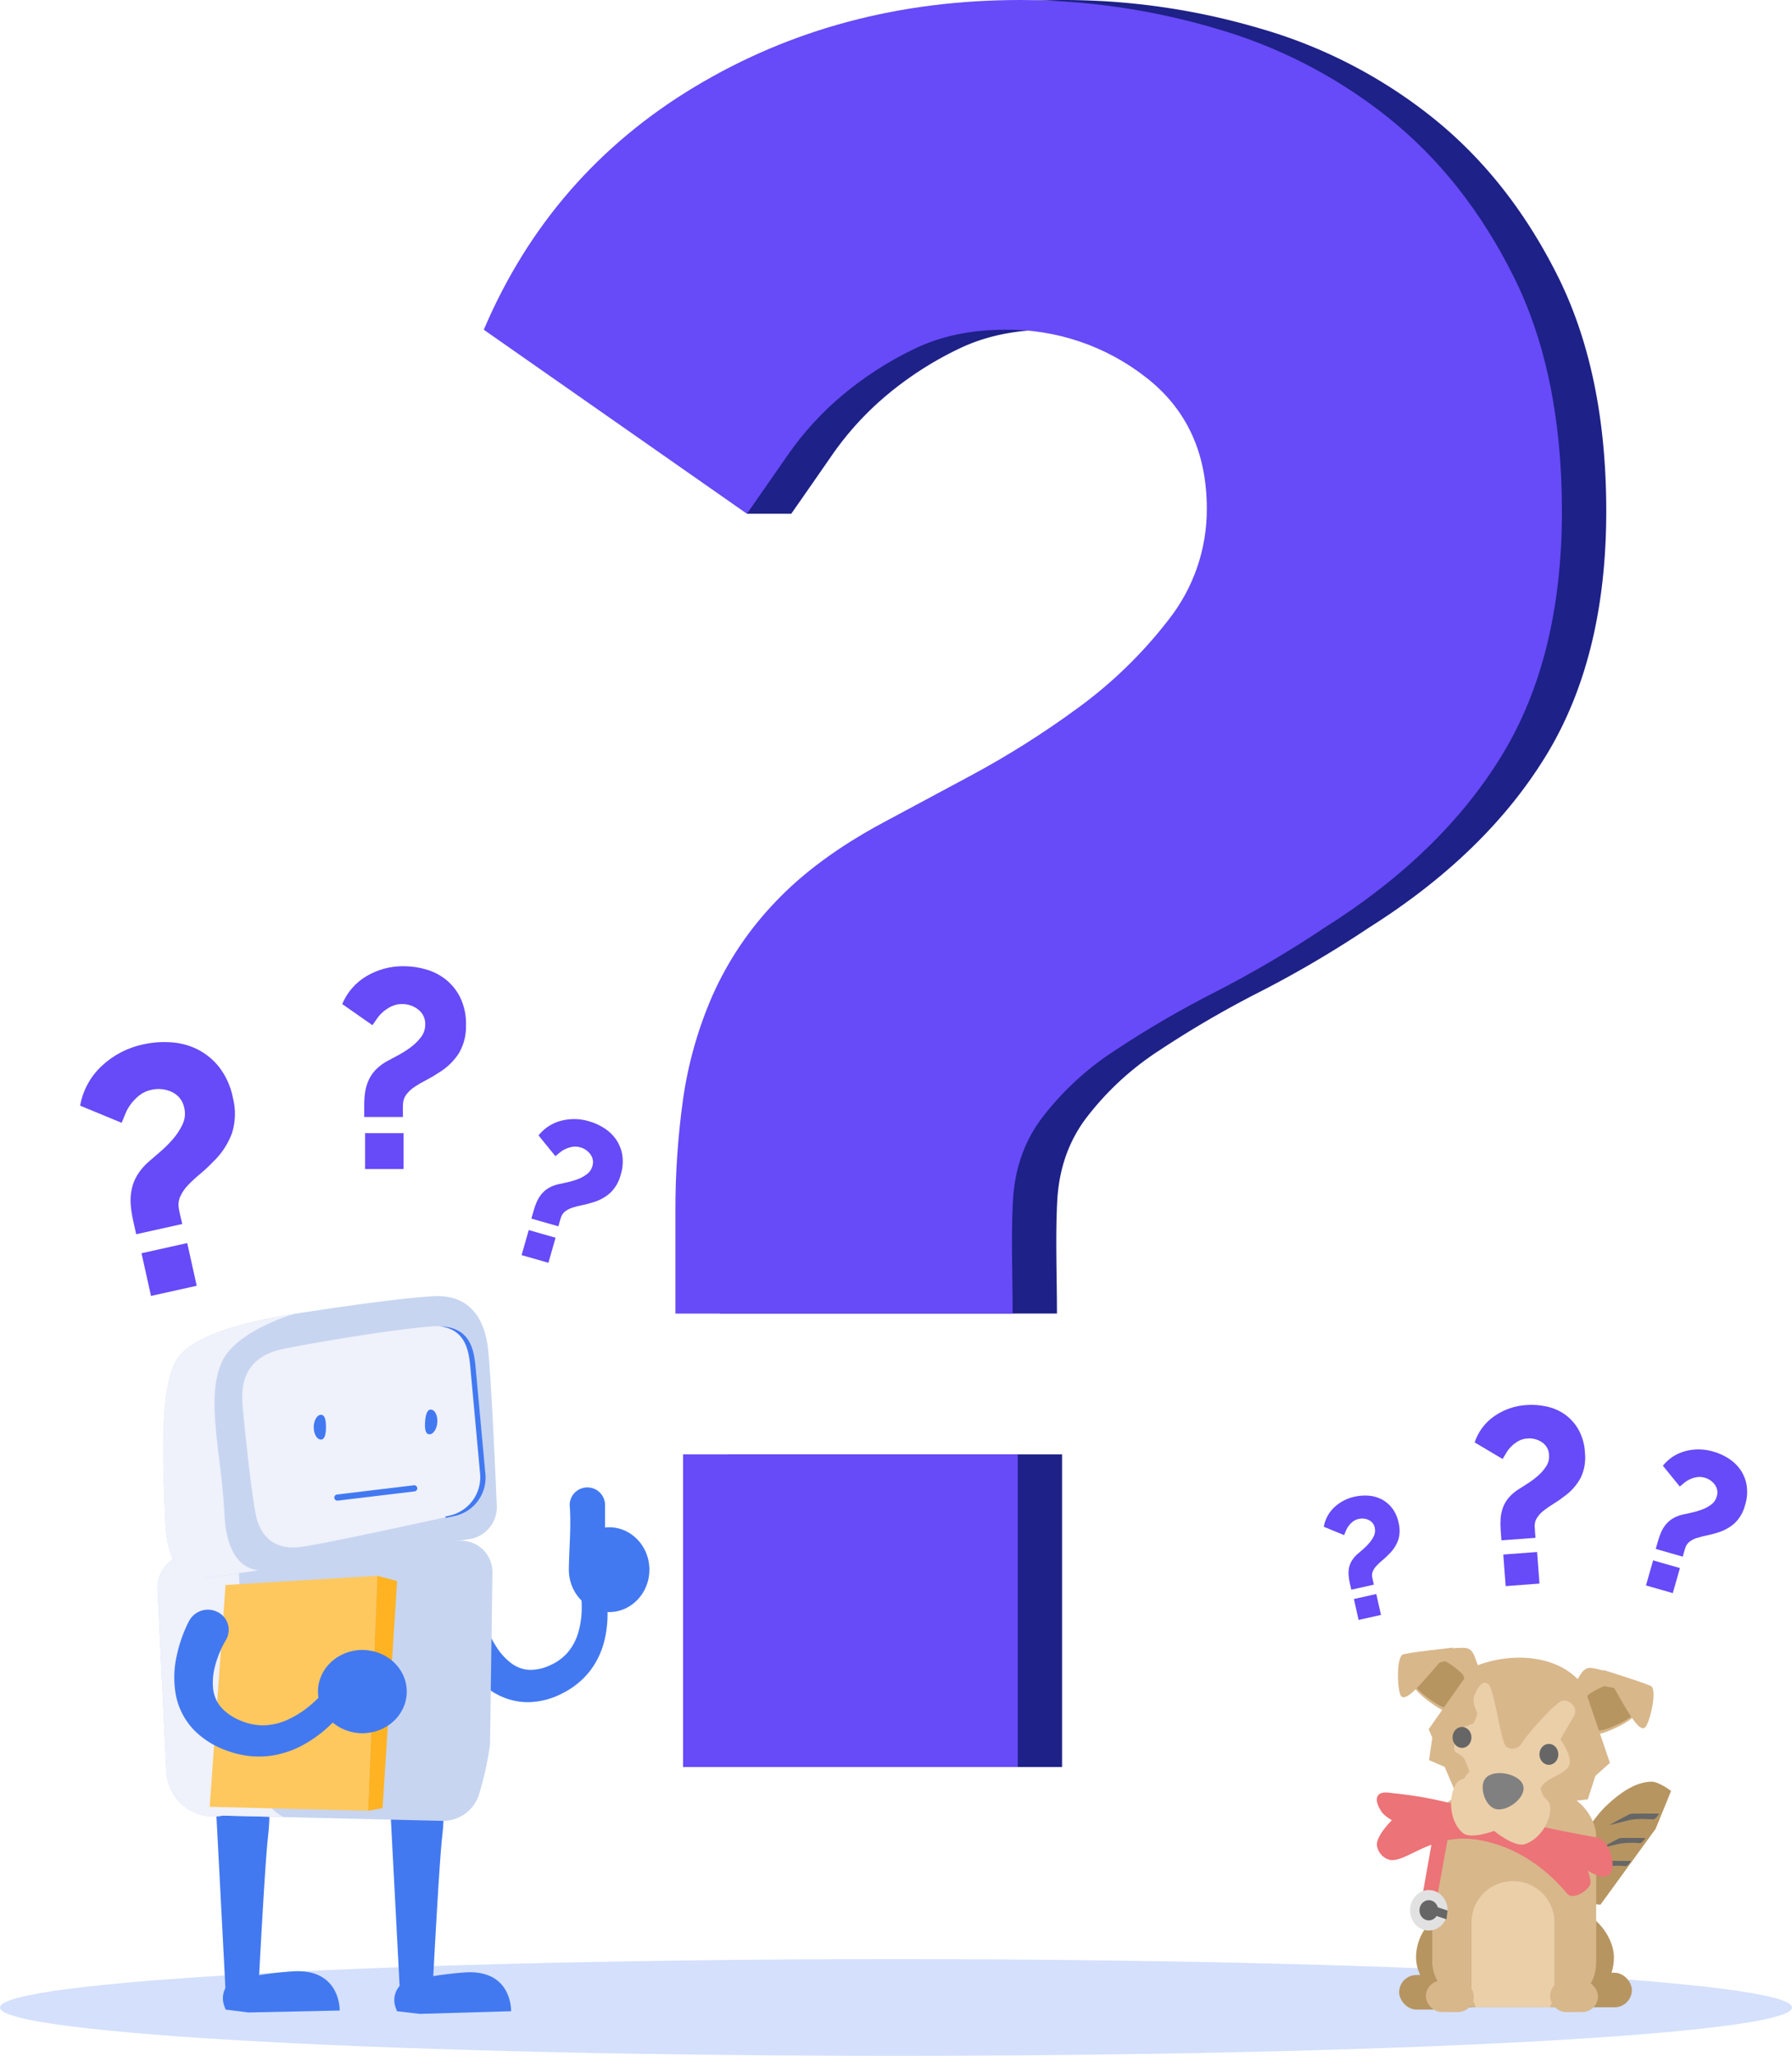 <svg xmlns="http://www.w3.org/2000/svg" xmlns:xlink="http://www.w3.org/1999/xlink" width="582.88" height="668.39" viewBox="0 0 582.88 668.39">
  <defs>
    <linearGradient id="linear-gradient" x1="0.5" x2="0.5" y2="1" gradientUnits="objectBoundingBox">
      <stop offset="0" stop-color="#4279f1"/>
      <stop offset="0.414" stop-color="#5561f5"/>
      <stop offset="1" stop-color="#7f31ff"/>
    </linearGradient>
    <clipPath id="clip-path">
      <path id="Path_3103" data-name="Path 3103" d="M2161.345,848.214V746.574h108.863v101.64Zm-2.493-180.587a258.486,258.486,0,0,1,2.493-36.565,129.728,129.728,0,0,1,9.557-33.656,106.114,106.114,0,0,1,20.359-30.332q13.3-14.127,34.9-25.762,10.8-5.817,28.671-15.374a293.631,293.631,0,0,0,34.9-22.021,144.986,144.986,0,0,0,29.5-28.67A57.847,57.847,0,0,0,2331.7,439.1q0-27.423-19.945-42.8a72.834,72.834,0,0,0-45.706-15.373q-16.621,0-29.5,6.232a111.474,111.474,0,0,0-23.268,14.958,99.138,99.138,0,0,0-17.867,19.529q-7.479,10.8-13.3,19.113l-85.594-59.832q21.606-50.692,68.559-78.947t105.954-28.255a226.176,226.176,0,0,1,63.157,9.142,161.237,161.237,0,0,1,56.509,29.085q24.93,19.944,40.72,51.523t15.789,76.454q0,47.367-19.528,79.362t-57.756,56.093a356.36,356.36,0,0,1-35.317,20.776,330.456,330.456,0,0,0-32.827,19.113,94.251,94.251,0,0,0-24.1,22.438q-8.264,11.268-9.057,26.61c-.613,11.893-.084,24.508-.084,36.47H2158.853Z" transform="translate(-2096.526 -273.726)" fill="#674af8" clip-rule="evenodd"/>
    </clipPath>
    <clipPath id="clip-path-2">
      <path id="Path_3112" data-name="Path 3112" d="M2097.279,1026.867l2.326-8.143,8.721,2.492-2.326,8.143Zm3.933-14.524a21.619,21.619,0,0,1,1.037-2.873,10.8,10.8,0,0,1,1.536-2.477,8.837,8.837,0,0,1,2.325-1.965,11.324,11.324,0,0,1,3.386-1.265q1-.219,2.649-.576a24.428,24.428,0,0,0,3.3-.965,12.1,12.1,0,0,0,3.019-1.621,4.823,4.823,0,0,0,1.826-2.611,4.248,4.248,0,0,0-.618-3.885,6.072,6.072,0,0,0-3.31-2.278,5.584,5.584,0,0,0-2.507-.176,9.28,9.28,0,0,0-2.206.666,8.246,8.246,0,0,0-1.878,1.155q-.846.695-1.5,1.227l-5.489-6.753a13.807,13.807,0,0,1,7.3-4.756,16.777,16.777,0,0,1,9.135.162,18.827,18.827,0,0,1,4.851,2.177,13.435,13.435,0,0,1,3.862,3.623,12.638,12.638,0,0,1,2.083,5.06,14.117,14.117,0,0,1-.485,6.486,12.48,12.48,0,0,1-3.38,5.912,14.626,14.626,0,0,1-5.911,3.172,30.024,30.024,0,0,1-3.3.856,27.426,27.426,0,0,0-3.068.78,7.839,7.839,0,0,0-2.444,1.246,4,4,0,0,0-1.334,1.924c-.322.939-.568,1.961-.842,2.919l-8.789-2.51Z" transform="translate(-2097.279 -982.634)" fill="#674af8" clip-rule="evenodd"/>
    </clipPath>
    <clipPath id="clip-path-3">
      <path id="Path_3113" data-name="Path 3113" d="M1832.009,939.606l-3.086-13.882,14.87-3.306,3.086,13.882Zm-5.824-24.59a36.131,36.131,0,0,1-.77-5.07,18.183,18.183,0,0,1,.284-4.888,14.847,14.847,0,0,1,1.859-4.761,19.029,19.029,0,0,1,3.986-4.578q1.3-1.123,3.448-2.97a41.14,41.14,0,0,0,4.1-4.068,20.282,20.282,0,0,0,3.158-4.812,8.087,8.087,0,0,0,.6-5.315,7.132,7.132,0,0,0-4.024-5.24,10.189,10.189,0,0,0-6.709-.712,9.363,9.363,0,0,0-3.841,1.747,15.592,15.592,0,0,0-2.723,2.75,13.88,13.88,0,0,0-1.848,3.21q-.693,1.7-1.235,3.013l-13.508-5.573a23.188,23.188,0,0,1,6.966-12.865,28.2,28.2,0,0,1,13.614-7.076,31.66,31.66,0,0,1,8.9-.669,22.567,22.567,0,0,1,8.6,2.257,21.213,21.213,0,0,1,7.125,5.8,23.73,23.73,0,0,1,4.478,9.964,20.965,20.965,0,0,1-.257,11.432,24.533,24.533,0,0,1-6.186,9.416,49.841,49.841,0,0,1-4.193,3.91,46.432,46.432,0,0,0-3.9,3.607,13.172,13.172,0,0,0-2.609,3.8,6.737,6.737,0,0,0-.43,3.91c.277,1.643.733,3.35,1.1,4.984l-14.983,3.331Z" transform="translate(-1808.967 -857.072)" fill="url(#linear-gradient)" clip-rule="evenodd"/>
    </clipPath>
    <clipPath id="clip-path-4">
      <path id="Path_3114" data-name="Path 3114" d="M2032.135,798.413V786.745h12.5v11.667Zm-.286-20.729a29.659,29.659,0,0,1,.286-4.2,14.9,14.9,0,0,1,1.1-3.863,12.169,12.169,0,0,1,2.337-3.482,15.6,15.6,0,0,1,4.006-2.957q1.24-.668,3.291-1.765a33.813,33.813,0,0,0,4.006-2.528,16.647,16.647,0,0,0,3.386-3.291,6.641,6.641,0,0,0,1.431-4.149,5.853,5.853,0,0,0-2.289-4.913,8.364,8.364,0,0,0-5.247-1.765,7.686,7.686,0,0,0-3.386.715,12.805,12.805,0,0,0-2.671,1.717,11.37,11.37,0,0,0-2.05,2.242q-.86,1.239-1.526,2.193l-9.825-6.868a19.025,19.025,0,0,1,7.87-9.062,23.127,23.127,0,0,1,12.163-3.243,25.967,25.967,0,0,1,7.25,1.049,18.519,18.519,0,0,1,6.486,3.339,17.386,17.386,0,0,1,4.674,5.914,19.45,19.45,0,0,1,1.812,8.776,17.2,17.2,0,0,1-2.241,9.11,20.131,20.131,0,0,1-6.63,6.439,41.021,41.021,0,0,1-4.053,2.384,38.044,38.044,0,0,0-3.768,2.194,10.827,10.827,0,0,0-2.766,2.576,5.522,5.522,0,0,0-1.04,3.055c-.07,1.365-.009,2.813-.009,4.186h-12.591Z" transform="translate(-2024.694 -732.469)" fill="url(#linear-gradient)" clip-rule="evenodd"/>
    </clipPath>
    <clipPath id="clip-path-5">
      <path id="Path_3129" data-name="Path 3129" d="M3108.088,1107.267l2.326-8.144,8.721,2.491-2.326,8.143Zm3.934-14.526a21.409,21.409,0,0,1,1.036-2.872,10.752,10.752,0,0,1,1.536-2.477,8.832,8.832,0,0,1,2.325-1.964,11.306,11.306,0,0,1,3.386-1.264q1-.22,2.648-.576a24.482,24.482,0,0,0,3.3-.965,12.09,12.09,0,0,0,3.021-1.622,4.822,4.822,0,0,0,1.825-2.611,4.244,4.244,0,0,0-.618-3.885,6.06,6.06,0,0,0-3.311-2.278,5.565,5.565,0,0,0-2.506-.176,9.209,9.209,0,0,0-2.206.666,8.306,8.306,0,0,0-1.879,1.155q-.844.694-1.5,1.227l-5.489-6.752a13.81,13.81,0,0,1,7.3-4.756,16.8,16.8,0,0,1,9.135.161,18.843,18.843,0,0,1,4.851,2.177,13.429,13.429,0,0,1,3.861,3.624,12.633,12.633,0,0,1,2.084,5.06,14.115,14.115,0,0,1-.485,6.486,12.482,12.482,0,0,1-3.381,5.911,14.632,14.632,0,0,1-5.911,3.173,29.89,29.89,0,0,1-3.3.856,27.416,27.416,0,0,0-3.067.78,7.837,7.837,0,0,0-2.445,1.246,4.018,4.018,0,0,0-1.335,1.925c-.321.938-.567,1.962-.841,2.919l-8.789-2.511Z" transform="translate(-3108.088 -1063.034)" fill="none" clip-rule="evenodd"/>
    </clipPath>
    <clipPath id="clip-path-6">
      <path id="Path_3130" data-name="Path 3130" d="M3006.2,987.573l-.768-10.269,11-.822.767,10.268Zm-1.615-18.226a26.148,26.148,0,0,1-.024-3.713,13.173,13.173,0,0,1,.711-3.473,10.763,10.763,0,0,1,1.827-3.218,13.8,13.8,0,0,1,3.333-2.866q1.048-.67,2.78-1.77a29.656,29.656,0,0,0,3.36-2.488,14.708,14.708,0,0,0,2.765-3.119,5.87,5.87,0,0,0,.986-3.747,5.166,5.166,0,0,0-2.338-4.173,7.378,7.378,0,0,0-4.734-1.208,6.775,6.775,0,0,0-2.934.853,11.269,11.269,0,0,0-2.238,1.687,10.073,10.073,0,0,0-1.658,2.107q-.673,1.148-1.2,2.031l-9.1-5.4a16.8,16.8,0,0,1,6.331-8.494,20.409,20.409,0,0,1,10.492-3.654,22.909,22.909,0,0,1,6.45.446,16.333,16.333,0,0,1,5.929,2.512,15.366,15.366,0,0,1,4.5,4.9,17.186,17.186,0,0,1,2.171,7.605,15.175,15.175,0,0,1-1.374,8.166,17.768,17.768,0,0,1-5.411,6.1,36.169,36.169,0,0,1-3.411,2.366,33.325,33.325,0,0,0-3.172,2.179,9.538,9.538,0,0,0-2.266,2.449,4.865,4.865,0,0,0-.714,2.756c.027,1.207.176,2.477.267,3.686l-11.083.829Z" transform="translate(-2996.121 -928.641)" fill="#674af8" clip-rule="evenodd"/>
    </clipPath>
    <clipPath id="clip-path-7">
      <path id="Path_3131" data-name="Path 3131" d="M2689.7,1231.527l-1.52-6.8,7.282-1.628,1.521,6.8Zm-2.868-12.044a17.49,17.49,0,0,1-.38-2.483,8.886,8.886,0,0,1,.135-2.395,7.263,7.263,0,0,1,.909-2.333,9.277,9.277,0,0,1,1.949-2.245q.636-.552,1.687-1.458a20.069,20.069,0,0,0,2.005-2,9.877,9.877,0,0,0,1.544-2.359,3.971,3.971,0,0,0,.293-2.606,3.492,3.492,0,0,0-1.974-2.563,4.985,4.985,0,0,0-3.288-.345,4.581,4.581,0,0,0-1.881.858,7.7,7.7,0,0,0-1.333,1.348,6.825,6.825,0,0,0-.9,1.574q-.338.835-.6,1.478l-6.62-2.722a11.357,11.357,0,0,1,3.4-6.307,13.8,13.8,0,0,1,6.665-3.476,15.53,15.53,0,0,1,4.362-.333,11.042,11.042,0,0,1,4.215,1.1,10.408,10.408,0,0,1,3.494,2.838,11.609,11.609,0,0,1,2.2,4.879,10.266,10.266,0,0,1-.118,5.6,12.029,12.029,0,0,1-3.024,4.617,24.646,24.646,0,0,1-2.052,1.918,22.487,22.487,0,0,0-1.91,1.769,6.474,6.474,0,0,0-1.277,1.863,3.3,3.3,0,0,0-.207,1.915c.136.8.361,1.64.54,2.441l-7.338,1.641Z" transform="translate(-2678.376 -1191.09)" fill="none" clip-rule="evenodd"/>
    </clipPath>
  </defs>
  <g id="Group_3378" data-name="Group 3378" transform="translate(-216.77 -3659.61)">
    <g id="Group_3368" data-name="Group 3368">
      <path id="Path_3101" data-name="Path 3101" d="M1984.985,1904.833c160.958,0,291.44,7.038,291.44,15.718s-130.482,15.718-291.44,15.718-291.44-7.038-291.44-15.718,130.482-15.718,291.44-15.718" transform="translate(-1476.775 2391.73)" fill="#4279f1" fill-rule="evenodd" opacity="0.23"/>
      <path id="Path_3102" data-name="Path 3102" d="M2198.244,848.214V746.574h108.863v101.64Zm-2.492-180.587a258.463,258.463,0,0,1,2.492-36.565,129.737,129.737,0,0,1,9.557-33.656,106.1,106.1,0,0,1,20.359-30.332q13.3-14.128,34.9-25.762,10.8-5.817,28.671-15.374a293.693,293.693,0,0,0,34.9-22.021,144.971,144.971,0,0,0,29.5-28.67A57.849,57.849,0,0,0,2368.6,439.1q0-27.424-19.944-42.8a72.838,72.838,0,0,0-45.706-15.374q-16.62,0-29.5,6.233a111.478,111.478,0,0,0-23.269,14.958,99.173,99.173,0,0,0-17.867,19.529q-7.478,10.8-13.3,19.112H2204.61v-7.608l-71.185-52.225q21.605-50.691,68.558-78.946t105.954-28.255a226.175,226.175,0,0,1,63.158,9.141,161.267,161.267,0,0,1,56.509,29.086q24.929,19.944,40.72,51.523t15.789,76.454q0,47.367-19.529,79.362t-57.755,56.093a356.158,356.158,0,0,1-35.318,20.775,330.893,330.893,0,0,0-32.826,19.114,94.246,94.246,0,0,0-24.1,22.438q-8.264,11.268-9.057,26.61c-.613,11.893-.084,24.508-.084,36.47H2195.751Z" transform="translate(-1744.881 3385.884)" fill="#1e2187" fill-rule="evenodd"/>
      <g id="Group_3063" data-name="Group 3063" transform="translate(374.135 3659.61)">
        <g id="Group_3062" data-name="Group 3062" clip-path="url(#clip-path)">
          <path id="Path_3506" data-name="Path 3506" d="M0,0H350.688V574.488H0Z" transform="translate(0 0)" fill="#674af8"/>
        </g>
      </g>
      <g id="Group_3075" data-name="Group 3075" transform="translate(386.429 4023.441)">
        <g id="Group_3074" data-name="Group 3074" transform="translate(0 0)" clip-path="url(#clip-path-2)">
          <rect id="Rectangle_849" data-name="Rectangle 849" width="33.093" height="46.96" transform="translate(0 -0.236)" fill="#674af8"/>
        </g>
      </g>
      <g id="Group_3077" data-name="Group 3077" transform="translate(242.842 3998.409)">
        <g id="Group_3076" data-name="Group 3076" clip-path="url(#clip-path-3)">
          <rect id="Rectangle_850" data-name="Rectangle 850" width="50.65" height="82.66" transform="translate(0 -0.126)" fill="#674af8"/>
        </g>
      </g>
      <g id="Group_3079" data-name="Group 3079" transform="translate(328.084 3973.75)">
        <g id="Group_3078" data-name="Group 3078" transform="translate(0 0)" clip-path="url(#clip-path-4)">
          <rect id="Rectangle_851" data-name="Rectangle 851" width="40.254" height="65.944" transform="translate(0 0)" fill="#674af8"/>
        </g>
      </g>
      <g id="Group_3085" data-name="Group 3085" transform="translate(752.153 4130.838)">
        <g id="Group_3084" data-name="Group 3084" transform="translate(0)" clip-path="url(#clip-path-5)">
          <rect id="Rectangle_854" data-name="Rectangle 854" width="33.093" height="46.96" transform="translate(0 -0.236)" fill="#674af8"/>
        </g>
      </g>
      <g id="Group_3087" data-name="Group 3087" transform="translate(696.43 4116.356)">
        <g id="Group_3086" data-name="Group 3086" transform="translate(0)" clip-path="url(#clip-path-6)">
          <rect id="Rectangle_855" data-name="Rectangle 855" width="36.116" height="59.029" transform="translate(0 -0.097)" fill="#674af8"/>
        </g>
      </g>
      <g id="Group_3089" data-name="Group 3089" transform="translate(647.35 4145.844)">
        <g id="Group_3088" data-name="Group 3088" transform="translate(0)" clip-path="url(#clip-path-7)">
          <rect id="Rectangle_856" data-name="Rectangle 856" width="24.815" height="40.499" transform="translate(0 -0.061)" fill="#674af8"/>
        </g>
      </g>
      <g id="Group_3367" data-name="Group 3367" transform="translate(268 4081)">
        <g id="Group_3357" data-name="Group 3357" transform="translate(0 0)">
          <path id="Path_586" data-name="Path 586" d="M512.288,602.427c.024.1.163.486.263.748l.358.894c.252.6.522,1.2.816,1.793a31.676,31.676,0,0,0,1.939,3.395,19.93,19.93,0,0,0,4.847,5.266,10.6,10.6,0,0,0,5.759,2.091A14.915,14.915,0,0,0,533,615.142a16.129,16.129,0,0,0,5.769-4.175,17.449,17.449,0,0,0,3.449-6.482,28.669,28.669,0,0,0,1.127-8,38.641,38.641,0,0,0-.189-4.206c-.07-.7-.156-1.4-.263-2.093s-.244-1.437-.356-1.944l-.039-.176a3.9,3.9,0,0,1,7.556-1.939c.289.993.461,1.738.648,2.6s.33,1.665.465,2.5a47.073,47.073,0,0,1,.522,5.07,37.269,37.269,0,0,1-.885,10.45,26.659,26.659,0,0,1-4.685,10.1,25.893,25.893,0,0,1-8.747,7.23,25.179,25.179,0,0,1-11.165,3.05,21.442,21.442,0,0,1-11.772-3.344A30.984,30.984,0,0,1,506.173,616a43.122,43.122,0,0,1-2.963-4.518c-.441-.778-.863-1.563-1.261-2.373l-.584-1.232c-.2-.452-.354-.785-.593-1.414l-.168-.435a6.115,6.115,0,0,1,11.423-4.369h0A6.892,6.892,0,0,1,512.288,602.427Z" transform="translate(-405.356 -495.101)" fill="#4279f1"/>
          <path id="Path_577" data-name="Path 577" d="M393.144,752.525l-3.115-59.473a9.142,9.142,0,0,1,10.008-6.866c8.258.757,7.833,8.412,6.861,17.458s-2.853,45.1-2.853,45.1Z" transform="translate(-371.029 -527.129)" fill="#4279f1" fill-rule="evenodd"/>
          <path id="Path_569" data-name="Path 569" d="M475.474,752.1l-3.115-59.475a9.142,9.142,0,0,1,10.008-6.865c8.258.757,7.833,8.411,6.861,17.458s-2.854,45.1-2.854,45.1Z" transform="translate(-396.682 -526.996)" fill="#4279f1" fill-rule="evenodd"/>
          <g id="Group_3353" data-name="Group 3353" transform="translate(21.271 219.483)">
            <path id="Path_587" data-name="Path 587" d="M431.313,786.778s.41-13.936-15.612-12.709a119.739,119.739,0,0,0-18.065,2.655c-2.9.671-4.782,3.938-4.2,7.3a6.949,6.949,0,0,0,.321,1.208l.457,1.247,7.429.936Z" transform="translate(-393.328 -773.993)" fill="#4279f1" fill-rule="evenodd"/>
          </g>
          <g id="Group_3354" data-name="Group 3354" transform="translate(77.028 219.829)">
            <path id="Path_589" data-name="Path 589" d="M512.294,787.163s.509-13.934-15.528-12.575a120.8,120.8,0,0,0-18.091,2.8c-2.907.695-4.813,3.976-4.258,7.331a6.834,6.834,0,0,0,.313,1.2l.448,1.243,7.431.865Z" transform="translate(-474.321 -774.494)" fill="#4279f1" fill-rule="evenodd"/>
          </g>
          <path id="Path_574" data-name="Path 574" d="M373.735,575l86.941-4.3a10.187,10.187,0,0,1,10.689,10.315l-.758,55.249c0,.294-.019.585-.05.878a105.209,105.209,0,0,1-3.523,15.954,12.284,12.284,0,0,1-12.021,8.675l-70.618-1.68a9.679,9.679,0,0,0-1.571.111,15.41,15.41,0,0,1-17.516-14.511l-2.862-59.161a10.99,10.99,0,0,1,10.436-11.518Q373.308,574.99,373.735,575Z" transform="translate(-362.431 -491.164)" fill="#c7d5f0" fill-rule="evenodd"/>
          <path id="Path_576" data-name="Path 576" d="M391.919,645.041l-2.985-61.636a11.375,11.375,0,0,1,1.36-5.977l-16.56-.474a10.99,10.99,0,0,0-11.3,10.673q-.012.421.008.843l2.866,59.165a15.407,15.407,0,0,0,18.3,14.382l19.822.479C398.16,659.932,392.2,650.893,391.919,645.041Z" transform="translate(-362.43 -493.115)" fill="#eff1fb" fill-rule="evenodd"/>
          <path id="Path_3507" data-name="Path 3507" d="M562.806,545.524a5.739,5.739,0,0,0-5.751,5.752c.556,6.925-.214,14.435-.266,20.988,0,7.612,5.863,13.782,13.1,13.782s13.094-6.171,13.094-13.782-5.863-13.783-13.094-13.784a12.569,12.569,0,0,0-1.326.072v-7.276a5.74,5.74,0,0,0-5.752-5.752Z" transform="translate(-422.988 -483.323)" fill="#4279f1"/>
          <ellipse id="Ellipse_117" data-name="Ellipse 117" cx="9.128" cy="9.153" rx="9.128" ry="9.153" transform="translate(138.476 78.983)" fill="#4279f1"/>
          <path id="Path_570" data-name="Path 570" d="M464.668,534.188l-85.174,12.607a10.434,10.434,0,0,1-10.545-4.961c-1.563-2.666-2.8-6.667-3.066-12.664-.847-18.976-2-43.712,3.514-53.079s28.334-13.578,39.087-15.248,34.024-5.108,44.8-5.643c9.165-.455,16.255,4.44,17.581,17.768.948,9.533,2.163,36.04,2.778,50.362A10.521,10.521,0,0,1,464.668,534.188Z" transform="translate(-363.283 -455.171)" fill="#c7d5f0" fill-rule="evenodd"/>
          <path id="Path_571" data-name="Path 571" d="M396.611,546.857s-10.7,1.038-11.559-18.251-6.482-38.207-.5-50.06c3.6-7.137,14.974-12.517,23.406-15.017C397.01,465.253,374.8,469.48,369.38,478.7c-5.5,9.36-4.351,34.1-3.514,53.079s11.375,17.957,11.375,17.957L464.1,536.776" transform="translate(-363.28 -457.775)" fill="#eff1fb" fill-rule="evenodd"/>
          <path id="Path_572" data-name="Path 572" d="M402.581,495.4c.842,9.025,2.914,28.928,4.366,35.578s5.8,11.112,14.031,10.235c5.852-.617,34.46-6.822,50.518-10.359a12.774,12.774,0,0,0,9.973-13.631L478.342,482.7c-.584-6.421-1.981-14.05-13.914-13.259s-38.278,5.227-48.442,7.286S401.606,484.94,402.581,495.4Z" transform="translate(-374.898 -459.599)" fill="#eff1fb" fill-rule="evenodd"/>
          <path id="Path_573" data-name="Path 573" d="M495.669,469.409c8.337,1,9.5,7.6,10.023,13.251l3.178,34.649a12.772,12.772,0,0,1-9.961,13.667l-1.383.3c.083.149.173.3.253.446l2.856-.633A12.772,12.772,0,0,0,510.6,517.42l-3.178-34.649C506.868,476.759,505.592,469.663,495.669,469.409Z" transform="translate(-403.945 -459.607)" fill="#4279f1" fill-rule="evenodd"/>
          <g id="Group_223" data-name="Group 223" transform="translate(50.821 36.894)">
            <path id="Path_591" data-name="Path 591" d="M440.228,515.263c-.011,2.224-.35,4.023-1.645,4.016s-2.341-1.812-2.33-4.036,1.071-4.013,2.363-4.02S440.239,513.039,440.228,515.263Z" transform="translate(-436.253 -509.53)" fill="#4279f1" fill-rule="evenodd"/>
            <path id="Path_592" data-name="Path 592" d="M488.85,512.657c.167-2.217.631-3.988,1.924-3.89s2.205,1.974,2.04,4.188-1.349,3.933-2.641,3.837S488.683,514.874,488.85,512.657Z" transform="translate(-452.625 -508.763)" fill="#4279f1" fill-rule="evenodd"/>
          </g>
          <g id="Group_3355" data-name="Group 3355" transform="translate(16.975 90.922)">
            <path id="Path_3509" data-name="Path 3509" d="M392.24,590.25l49.369-3.005L438.6,663.659l-51.516-1.288Z" transform="translate(-387.088 -587.245)" fill="#ffc85e"/>
            <path id="Path_3510" data-name="Path 3510" d="M471.364,588.962,466.642,662.8l-4.722.859,3.005-76.415" transform="translate(-410.404 -587.245)" fill="#ffb322"/>
          </g>
          <g id="Group_3356" data-name="Group 3356" transform="translate(5.464 101.967)">
            <path id="Path_586-2" data-name="Path 586" d="M386.885,613.6c-.066.092-.281.478-.423.746l-.475.927c-.31.631-.6,1.272-.878,1.934a33.064,33.064,0,0,0-1.37,3.979,20.646,20.646,0,0,0-.761,7.641,11.151,11.151,0,0,0,2.542,6.1,16.562,16.562,0,0,0,6.212,4.321,18.461,18.461,0,0,0,7.732,1.619,19.976,19.976,0,0,0,7.922-1.886,31.968,31.968,0,0,0,7.451-4.824,42.161,42.161,0,0,0,3.34-3.163c.529-.559,1.045-1.128,1.537-1.709s1.008-1.223,1.344-1.676l.116-.158a4.438,4.438,0,0,1,6.052-.958,4.094,4.094,0,0,1,1.157,5.6c-.607.941-1.1,1.612-1.667,2.378s-1.133,1.455-1.726,2.162a51.016,51.016,0,0,1-3.807,4.047,41.3,41.3,0,0,1-9.3,6.775,30.408,30.408,0,0,1-11.835,3.49,29.714,29.714,0,0,1-12.47-1.81,28.1,28.1,0,0,1-10.808-6.733,22.7,22.7,0,0,1-5.966-11.8,32.1,32.1,0,0,1,.313-12.174,44.91,44.91,0,0,1,1.541-5.6c.316-.909.653-1.807,1.027-2.706l.586-1.349c.226-.483.388-.845.729-1.486l.236-.445a6.915,6.915,0,0,1,9.149-2.837,6.452,6.452,0,0,1,2.94,8.832h0A7.111,7.111,0,0,1,386.885,613.6Z" transform="translate(-370.368 -603.288)" fill="#4279f1"/>
            <ellipse id="Ellipse_23" data-name="Ellipse 23" cx="13.539" cy="14.441" rx="13.539" ry="14.441" transform="translate(46.704 40.122) rotate(-89.878)" fill="#4279f1"/>
          </g>
          <line id="Line_94" data-name="Line 94" y1="3" x2="25" transform="translate(58.5 62.5)" fill="none" stroke="#4279f1" stroke-linecap="round" stroke-width="2"/>
        </g>
      </g>
      <g id="Group_3359" data-name="Group 3359" transform="translate(720.804 4238.863)">
        <path id="Path_3512" data-name="Path 3512" d="M661.709,724.069s9.975-22.122,18.584-30.2c4-3.755,9.057-7.574,14.537-7.7,2.357-.053,6.4,3.026,6.4,3.026l-5.059,12.358-17.915,24.61-9.275-.862-3.64,2.741Z" transform="translate(-661.709 -686.174)" fill="#b79561"/>
        <g id="Group_3358" data-name="Group 3358" transform="translate(11.957 10.374)">
          <path id="Path_3513" data-name="Path 3513" d="M706.161,701.277s-8.716-.1-9.309.041S689.867,705,689.867,705s3.357-.8,6.239-1.55,7.358-.347,8.063-.3,1.991-1.87,1.991-1.87Z" transform="translate(-682.439 -701.243)" fill="#666"/>
          <path id="Path_3514" data-name="Path 3514" d="M700.379,712.793s-7.8-.089-8.328.037-6.25,3.3-6.25,3.3,3-.712,5.582-1.387a26.262,26.262,0,0,1,7.215-.273c.631.038,1.781-1.674,1.781-1.674Z" transform="translate(-681.172 -704.832)" fill="#666"/>
          <path id="Path_3515" data-name="Path 3515" d="M693.656,723.622s-7.8-.089-8.329.036-6.25,3.3-6.25,3.3,3-.713,5.582-1.386a26.235,26.235,0,0,1,7.215-.273c.631.038,1.781-1.674,1.781-1.674Z" transform="translate(-679.077 -708.206)" fill="#666"/>
        </g>
      </g>
      <g id="Group_3360" data-name="Group 3360" transform="translate(671.866 4279.791)">
        <rect id="Rectangle_919" data-name="Rectangle 919" width="64.358" height="32.429" rx="16.214" transform="translate(5.503)" fill="#b79561"/>
        <rect id="Rectangle_920" data-name="Rectangle 920" width="18.343" height="11.241" rx="5.621" transform="translate(57.352 21.192)" fill="#b79561"/>
        <rect id="Rectangle_921" data-name="Rectangle 921" width="18.343" height="11.241" rx="5.621" transform="translate(0 21.934)" fill="#b79561"/>
      </g>
      <rect id="Rectangle_922" data-name="Rectangle 922" width="53.313" height="70.195" rx="14.674" transform="translate(682.639 4242.011)" fill="#d8b78b"/>
      <g id="Group_3361" data-name="Group 3361" transform="translate(671.485 4195.278)">
        <path id="Path_3516" data-name="Path 3516" d="M618.294,629.135c-1.258-2.176-1.3-5.273-3.746-6.007S598.5,624.5,597.7,624.607s-2.489,8.138-.278,11.4,10.686,8.9,11.426,7.76,9.446-14.633,9.446-14.633Z" transform="translate(-592.019 -622.897)" fill="#d8b78b"/>
        <path id="Path_3517" data-name="Path 3517" d="M605.983,628.469c.171.038.333.08.484.128,2.419.768,6.1,3.923,6.812,4.893,0,0,.243.583.531,1.516-2.433,3.77-5.346,8.284-5.8,8.985-.684,1.055-8.509-4.154-10.551-7.166a9.237,9.237,0,0,1-.988-5.282c.495-.61,1.033-1.119,1.371-1.6,1-1.42,5.58-2.039,8.141-1.478Z" transform="translate(-592.058 -624.545)" fill="#b79561"/>
        <path id="Path_3518" data-name="Path 3518" d="M608.112,622.862c-6.3,6.115-14.527,18.1-16.932,15.878-1.234-1-1.826-11.971.315-13.581.892-.6,16.618-2.3,16.618-2.3Z" transform="translate(-590.069 -622.862)" fill="#d8b78b"/>
      </g>
      <g id="Group_3362" data-name="Group 3362" transform="translate(728.877 4201.871)">
        <path id="Path_3519" data-name="Path 3519" d="M673.436,637.629c1.65-1.9,2.286-4.927,4.825-5.18s15.491,4.421,16.253,4.674.889,8.465-1.9,11.244-12.19,6.7-12.7,5.432-6.476-16.17-6.476-16.17Z" transform="translate(-673.435 -632.44)" fill="#d8b78b"/>
        <path id="Path_3520" data-name="Path 3520" d="M687.645,640.109c-.175,0-.342.014-.5.033-2.521.291-6.742,2.683-7.621,3.5,0,0-.35.526-.811,1.386,1.668,4.166,3.664,9.154,3.976,9.929.469,1.167,9.146-2.449,11.725-5.016a9.233,9.233,0,0,0,1.979-5c-.369-.693-.8-1.3-1.04-1.828-.715-1.586-5.087-3.069-7.708-3.008Z" transform="translate(-675.08 -634.828)" fill="#b79561"/>
        <path id="Path_3521" data-name="Path 3521" d="M686.9,633.371c5.017,7.207,10.8,20.54,13.587,18.823,1.4-.75,4.079-11.4,2.286-13.39-.762-.758-15.873-5.432-15.873-5.432Z" transform="translate(-677.632 -632.73)" fill="#d8b78b"/>
      </g>
      <path id="Path_3522" data-name="Path 3522" d="M618.555,630.97c8.82-4.362,27.168-6.294,36.456,5.836l8.521,25.014-4.712,4.207-2.493,7.661-6.932.752-4.712,4.207s-4.34,12.087-5.92,11.1-22.813-5.969-22.813-5.969l-2.941-13.054-3.233-7.6-5.083-2.2,1.051-7.276-1.178-2.769Z" transform="translate(76.899 3570.935)" fill="#d8b78b"/>
      <path id="Path_3523" data-name="Path 3523" d="M585.856,691.569c22,2.3,28.7,7.88,65.544,14.288,3.841.668,5.856,6.618,5.231,10.469a3.111,3.111,0,0,1-2.267,2.268c-1.968.465-5.755-1.919-5.755-1.919s1.547,3.477.7,4.886c-1.339,2.221-5.665,4.611-7.323,2.617-4.14-4.974-14.214-15.387-29.8-17.6-14.293-2.033-22.571,7.613-27.9,6.63A5.7,5.7,0,0,1,580.1,708.5c-.3-3.168,4.882-8.2,4.882-8.2a12.056,12.056,0,0,1-3.313-2.617c-.984-1.564-2.279-3.894-1.22-5.41,1.041-1.49,3.6-.887,5.406-.7Z" transform="translate(84.537 3551.096)" fill="#ec7377"/>
      <path id="Path_3524" data-name="Path 3524" d="M609.894,705.882l-4.36,1.658-3.749,21.114,4.534,2.007,3.488-19.281Z" transform="translate(77.767 3546.549)" fill="#ec7377"/>
      <g id="Group_3363" data-name="Group 3363" transform="translate(688.743 4206.698)">
        <path id="Path_3525" data-name="Path 3525" d="M622.441,671.4c-.262-.872-1.744-6.805-3.226-8.027s-2.442-1.134-2.616-2.181.7-5.235,1.656-6.282,4.632-2.191,4.632-2.191a22.349,22.349,0,0,0,1.233-3.084c.123-.741-1.835-3.329-.971-5.8s2.589-5.553,4.562-3.949,4.1,19.106,5.822,20.34a3.41,3.41,0,0,0,5.055-1.11c.987-1.851,10.965-13.6,13.432-13.852s4.932,2.591,3.576,4.935-4.439,7.65-4.439,7.65,4.685,6.416,2.466,9.13-6.042,3.084-8.262,5.8-.37,7.4-4.316,6.046-18.6-7.429-18.6-7.429Z" transform="translate(-615.585 -639.451)" fill="#ebcfa9"/>
        <path id="Path_3526" data-name="Path 3526" d="M619,702.1c-4.211-3.454-5.074-11.644-2.1-16.208,1.43-2.195,7.535-2.221,7.535-2.221l17.046,4.343s5.472,2.5,5.834,5.041c.71,4.985-3.4,11.218-8.216,12.672-3.464,1.046-9.958-4.324-9.958-4.324s-7.52,2.846-10.14.7Z" transform="translate(-615.137 -653.23)" fill="#ebcfa9"/>
        <path id="Path_3527" data-name="Path 3527" d="M619.29,685.157c.843-2.109,2.781-5.145,4.8-6.325s13.653-2.024,17.024.253,6.658,12.4,5.984,12.144-27.813-6.072-27.813-6.072Z" transform="translate(-616.43 -651.354)" fill="#ebcfa9"/>
      </g>
      <path id="Path_3528" data-name="Path 3528" d="M631.161,683.634c2.844-2.968,11.18-1.265,12.146,2.7.922,3.775-5.348,8.575-9.13,7.439C630.747,692.741,628.7,686.2,631.161,683.634Z" transform="translate(68.95 3553.949)" fill="gray"/>
      <ellipse id="Ellipse_118" data-name="Ellipse 118" cx="3.073" cy="3.405" rx="3.073" ry="3.405" transform="translate(689.243 4221.079)" fill="#666"/>
      <ellipse id="Ellipse_119" data-name="Ellipse 119" cx="3.073" cy="3.405" rx="3.073" ry="3.405" transform="translate(717.498 4226.582)" fill="#666"/>
      <ellipse id="Ellipse_120" data-name="Ellipse 120" cx="6.103" cy="6.587" rx="6.103" ry="6.587" transform="translate(675.421 4274.099)" fill="#e1e1e1"/>
      <g id="Group_3364" data-name="Group 3364" transform="translate(678.473 4197.029)">
        <ellipse id="Ellipse_121" data-name="Ellipse 121" cx="3.052" cy="3.294" rx="3.052" ry="3.294" transform="translate(0 80.363)" fill="#666"/>
        <path id="Path_3529" data-name="Path 3529" d="M606.612,744.813l4.648,1.547-.383,2.837-4.648-1.547Z" transform="translate(-602.091 -662.611)" fill="#666"/>
        <path id="Path_3530" data-name="Path 3530" d="M685.649,639.058l7.568,1.491s-.953-2.326-1.132-2.564-6.5-2.445-6.5-2.445Z" transform="translate(-626.818 -628.564)" fill="#d8b78b"/>
        <path id="Path_3531" data-name="Path 3531" d="M607.293,625.943c.238-.179,6.555-.537,6.555-.537a16.585,16.585,0,0,1-1.728,2.028c-.238.059-7.747,2.087-7.747,2.087Z" transform="translate(-601.512 -625.406)" fill="#d8b78b"/>
      </g>
      <g id="Group_3365" data-name="Group 3365" transform="translate(680.57 4271.225)">
        <path id="Path_3532" data-name="Path 3532" d="M638.227,733.182a13.352,13.352,0,0,0-13.377,13.385v21.522a13.389,13.389,0,0,0,1.442,6.062h24.056a13.38,13.38,0,0,0,1.441-6.062V746.567a13.351,13.351,0,0,0-13.376-13.385Z" transform="translate(-609.99 -733.182)" fill="#ebcfa9"/>
        <rect id="Rectangle_923" data-name="Rectangle 923" width="15.573" height="10.248" rx="5.124" transform="translate(0 32.296)" fill="#d8b78b"/>
        <rect id="Rectangle_924" data-name="Rectangle 924" width="15.573" height="10.248" rx="5.124" transform="translate(40.395 32.296)" fill="#d8b78b"/>
      </g>
    </g>
  </g>
</svg>
